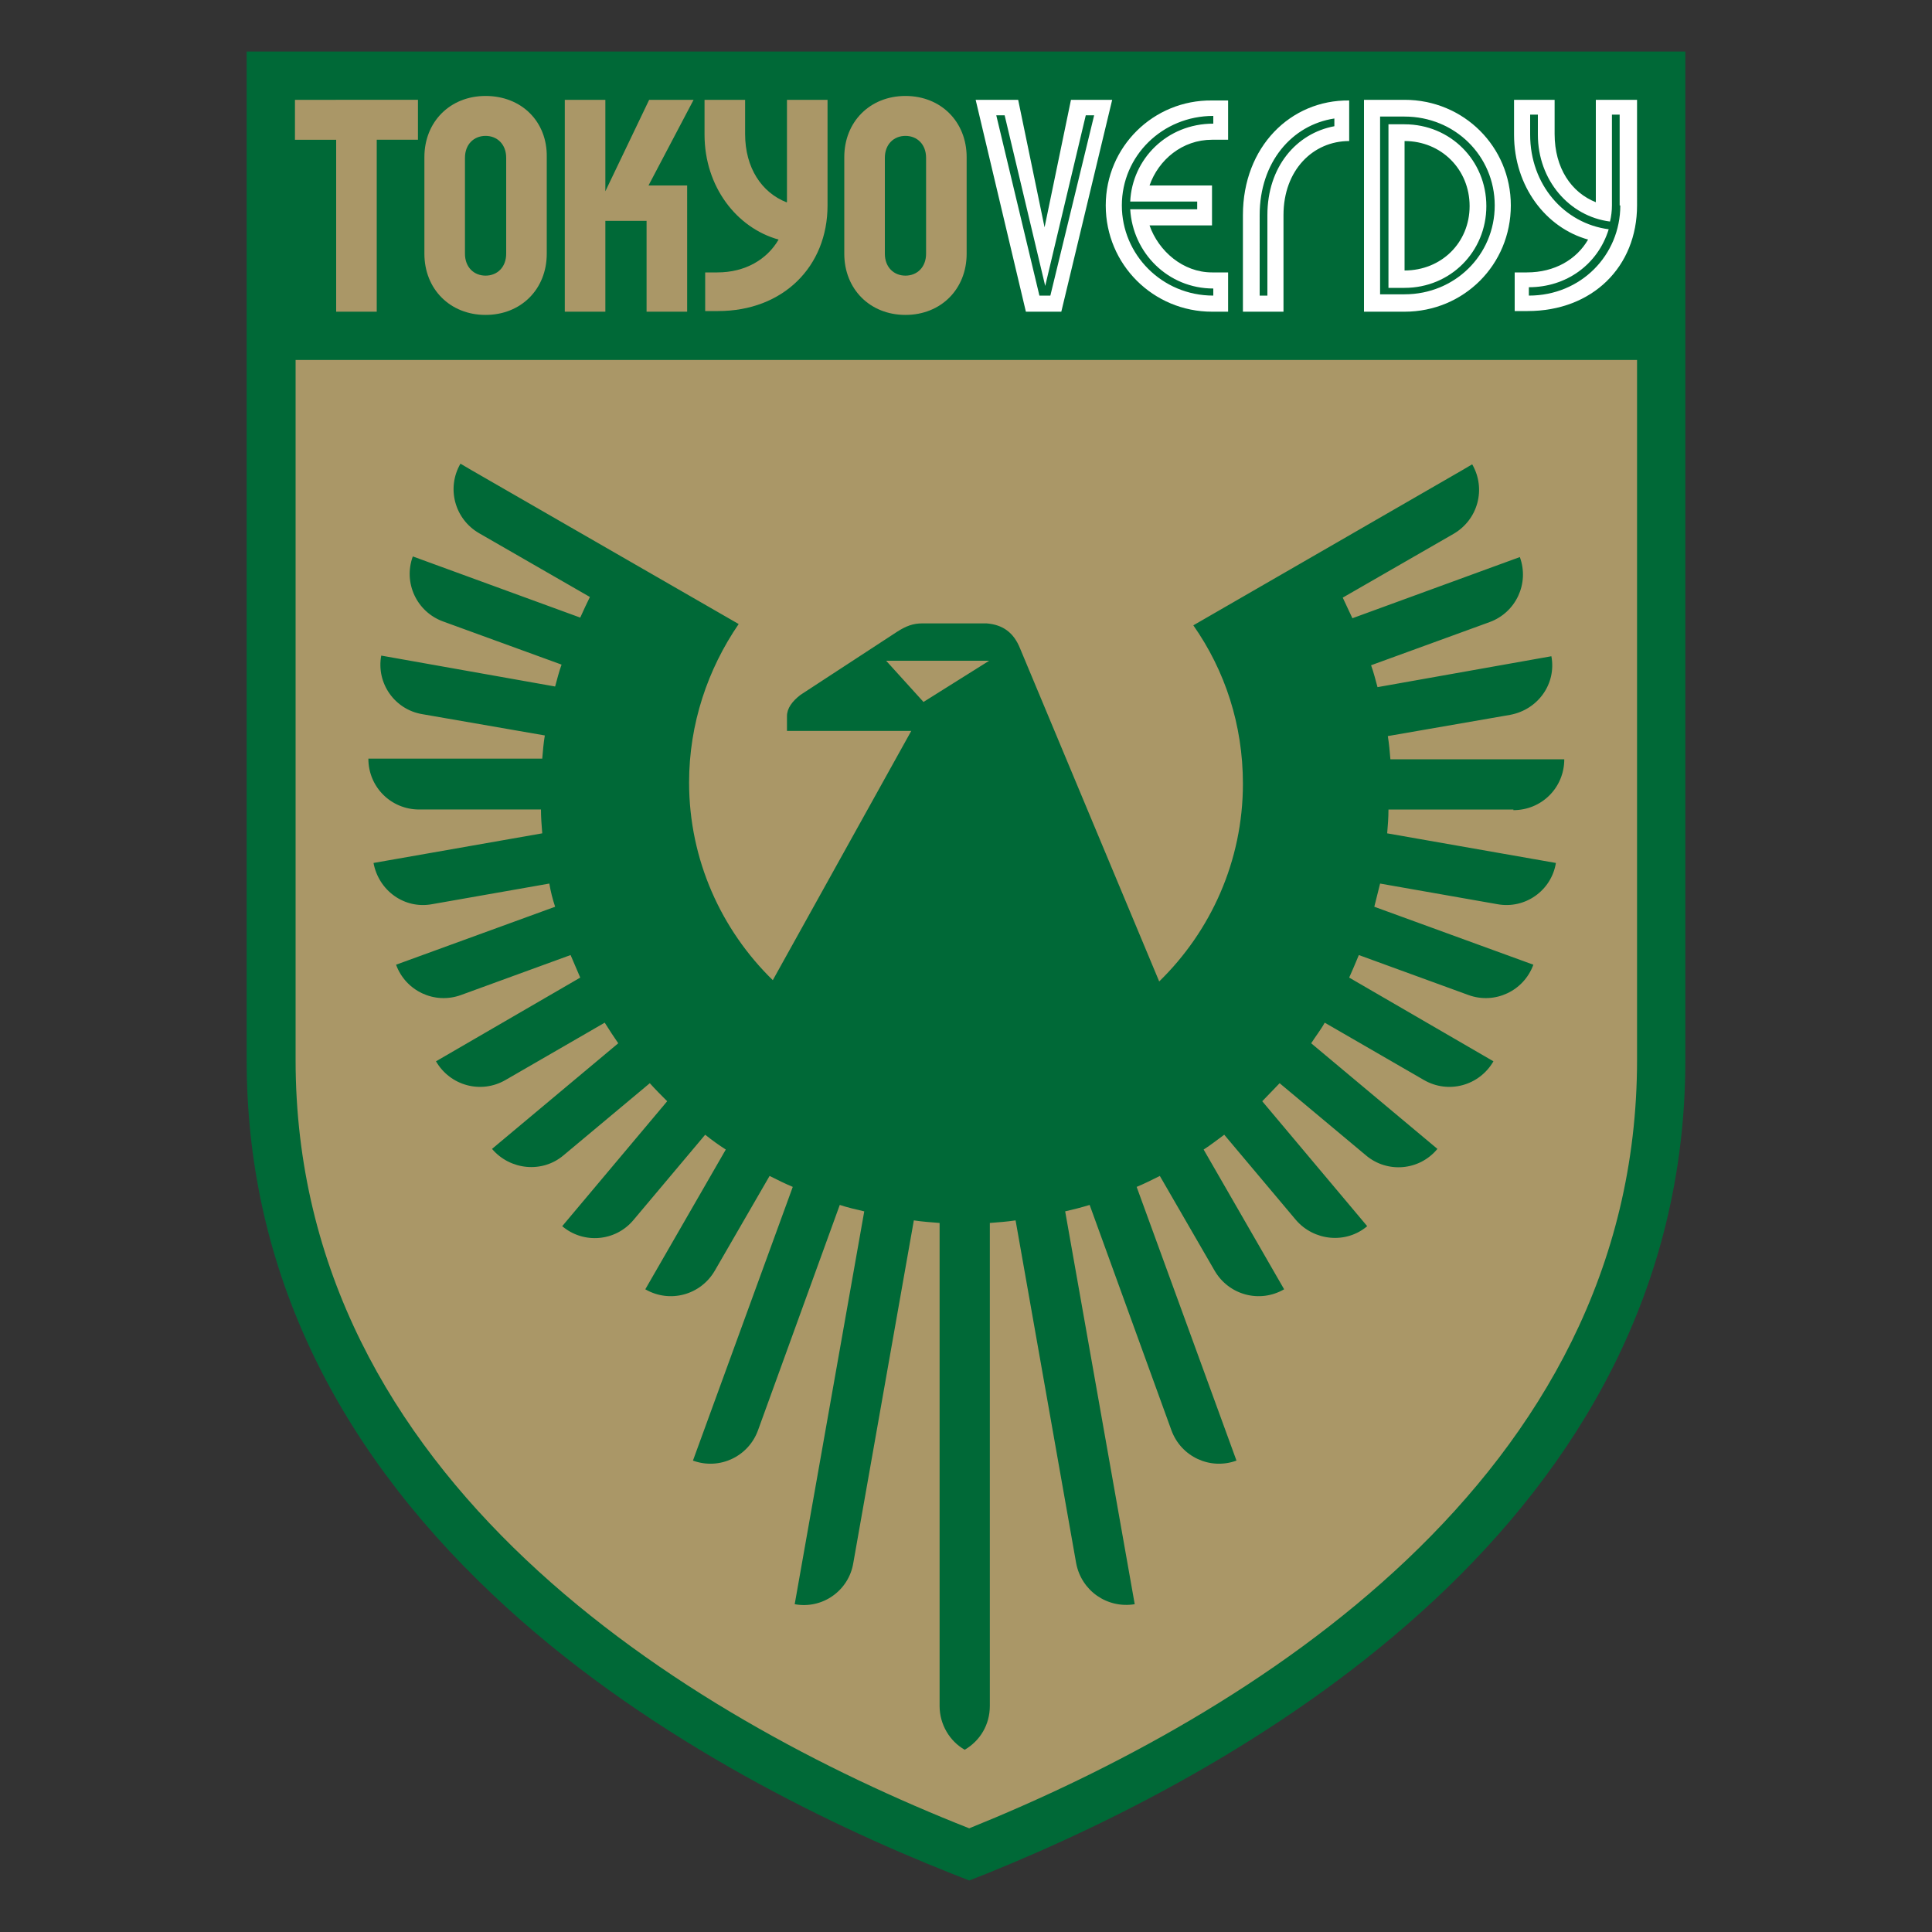 <svg version="1.1" id="authense" xmlns="http://www.w3.org/2000/svg" x="0" y="0" viewBox="0 0 300 300" xml:space="preserve"><rect x="0" y="0" width="300" height="300" fill="#333333" stroke="none"/><style>.st0{fill:#006937}.st1{fill:#aa9767}.st2{fill:#fff}</style><path class="st0" d="M150.5 292l-2.8-1.1c-19.9-7.9-48.5-21.8-71.2-43.3-25.3-23.9-38.2-51.8-38.2-83V8h223.4v156.6c0 71.7-67.9 109.9-108.4 126.3l-2.8 1.1z"/><path class="st1" d="M122.1 31.4c-3.8-1.5-6.4-5.3-6.4-10.6v-5.3h-6.3v5.4c0 8.1 5 14.5 11.5 16.3-1.8 3.1-5.2 5.1-9.5 5.1h-1.9v6h2c10.1 0 17-6.9 17-16.4V15.5h-6.3v15.9zm-21.3-15.9L94 29.7V15.5h-6.3v32.9H94V34.3h6.4v14.1h6.3V28.8h-6l7-13.3zm-55 6.2h6.4v26.7h6.3V21.7h6.4v-6.2H45.8z"/><path class="st2" d="M247.8 15.5v15.9c-3.8-1.5-6.4-5.3-6.4-10.6v-5.3h-6.3v5.4c0 8.1 5 14.5 11.5 16.3-1.8 3.1-5.2 5.1-9.5 5.1h-1.9v6h2c10.1 0 17-6.9 17-16.4V15.5h-6.4zm3.8 16.4c0 7.7-6.1 14-14.2 14v-1.3c5.8 0 10.7-3.5 12.4-9-6.9-.9-12.2-6.9-12.2-14.7v-3.1h1.2v3.1c0 7.1 4.9 12.7 11.2 13.5.2-.8.3-1.7.3-2.5V17.8h1.2v14.1z"/><path class="st1" d="M75.4 14.9c-5.5 0-9.5 4-9.5 9.5v15c0 5.5 4 9.5 9.5 9.5s9.5-4 9.5-9.5v-15c.1-5.5-3.9-9.5-9.5-9.5zm3.2 24.5c0 2.1-1.4 3.4-3.2 3.4-1.8 0-3.2-1.3-3.2-3.4V24.5c0-2.1 1.4-3.4 3.2-3.4 1.8 0 3.2 1.3 3.2 3.4v14.9z"/><path class="st2" d="M193 33.4v15h6.3v-15c0-7 4.6-11.5 10.2-11.5v-6.3c-9.1-.1-16.5 7.2-16.5 17.8zm14.2-15v1.2c-5.9 1.1-10.4 6.3-10.4 13.8v12.5h-1.2V33.4c0-8.2 5-14 11.6-15zm10.9.9h-2.5v25.4h2.5c7.1 0 12.7-5.6 12.7-12.7s-5.6-12.7-12.7-12.7zm0 22.7V21.9c5.7 0 10.1 4.4 10.1 10.1s-4.4 10-10.1 10zm-46.4-10.1c0 9.2 7.4 16.5 16.5 16.5h2.5v-6.1h-2.5c-4.5 0-8.3-3.3-9.7-7.3h9.7v-6.2h-9.7c1.4-4 5.1-7.1 9.7-7.1h2.5v-6.1h-2.5c-9.1-.1-16.5 7.2-16.5 16.3zm16.7-12.7c-7.2 0-12.6 5.5-12.9 12.1h10.4v1.2h-10.4c.4 6.8 5.9 12.3 12.9 12.3v1.1c-8 0-14.2-6.4-14.2-14 0-7.7 6.3-13.9 14.2-13.9v1.2z"/><path class="st2" d="M218.1 15.5h-6.3v32.9h6.3c9.2 0 16.5-7.3 16.5-16.5 0-9.1-7.3-16.4-16.5-16.4zm0 30.2h-3.8V18.1h3.8c7.8 0 14 6.1 14 13.8s-6.2 13.8-14 13.8z"/><path class="st1" d="M140.6 14.9c-5.5 0-9.5 4-9.5 9.5v15c0 5.5 4 9.5 9.5 9.5s9.5-4 9.5-9.5v-15c0-5.5-4-9.5-9.5-9.5zm3.2 24.5c0 2.1-1.4 3.4-3.2 3.4s-3.2-1.3-3.2-3.4V24.5c0-2.1 1.4-3.4 3.2-3.4s3.2 1.3 3.2 3.4v14.9z"/><path class="st2" d="M166.3 15.5l-4.1 19.8-4.1-19.8h-6.6l7.8 32.9h5.5l7.9-32.9h-6.4zm-3.2 30.4h-1.7l-6.7-28h1.3l6.3 26.5 6.3-26.5h1.3l-6.8 28z"/><path class="st1" d="M150.5 283.9c-44.1-17.4-104.6-54.1-104.6-119.3V55.9h208.3v108.7c0 65.1-60.6 101.9-103.7 119.3"/><path class="st0" d="M235 125.8c4.4 0 7.9-3.5 7.9-7.9h-27c-.1-1.2-.2-2.4-.4-3.6l19-3.3c4.3-.8 7.2-4.8 6.4-9.1l-27 4.8c-.3-1.1-.6-2.3-1-3.4l18.4-6.7c4.1-1.5 6.2-6 4.7-10.1L210 96c-.5-1.1-1-2.1-1.5-3.2l17.2-9.9c3.8-2.2 5.1-7 2.9-10.8l-1.7 1-41.6 24c4.9 7 7.7 15.4 7.7 24.6 0 12-5 22.9-13 30.7l-21.6-51.7c-1-2.5-2.7-3.7-5.2-3.9h-10c-1.4 0-2.5.4-3.9 1.3l-15 9.8c-1.3 1-2.1 2.1-2.1 3.3v2.3h19.3L120 152.2c-8-7.8-13-18.7-13-30.7 0-9.1 2.9-17.6 7.7-24.6L73.2 73l-1.7-1c-2.2 3.8-.9 8.6 2.9 10.8l17.2 9.9c-.5 1-1 2.1-1.5 3.2l-26-9.5c-1.5 4.1.6 8.6 4.7 10.1l18.4 6.7c-.4 1.1-.7 2.3-1 3.4l-27-4.8c-.8 4.3 2.1 8.4 6.4 9.1l19 3.3c-.2 1.2-.3 2.4-.4 3.6h-27c0 4.4 3.5 7.9 7.9 7.9H84c0 1.2.1 2.5.2 3.7L58 134c.8 4.3 4.8 7.2 9.1 6.4l18.2-3.2c.2 1.2.5 2.4.9 3.6l-24.7 9c1.5 4.1 6 6.2 10.1 4.7l17-6.2c.5 1.2 1 2.3 1.5 3.5l-22.4 13c2.2 3.8 7 5.1 10.8 2.9l15.4-8.9c.7 1.1 1.4 2.2 2.1 3.2l-19.6 16.4c2.8 3.3 7.8 3.8 11.1 1l13.4-11.2c.9 1 1.8 1.9 2.7 2.8l-16.3 19.4c3.3 2.8 8.3 2.4 11.1-1l11.1-13.2c1 .8 2.1 1.6 3.2 2.3l-12.5 21.7c3.8 2.2 8.6.9 10.8-2.9l8.5-14.7c1.2.6 2.4 1.2 3.6 1.7l-15.5 42.5c4.1 1.5 8.6-.6 10.1-4.7l12.7-35c1.2.4 2.5.7 3.8 1l-10.8 61c4.3.8 8.4-2.1 9.1-6.4l9.4-53.2c1.3.2 2.7.3 4 .4v75c0 2.9 1.6 5.5 3.9 6.8 2.4-1.4 3.9-3.9 3.9-6.8v-75c1.3-.1 2.7-.2 4-.4l9.4 53.2c.8 4.3 4.8 7.1 9.1 6.4l-10.8-61c1.3-.3 2.5-.6 3.8-1l12.7 35c1.5 4.1 6 6.2 10.1 4.7l-15.5-42.5c1.2-.5 2.4-1.1 3.6-1.7l8.5 14.7c2.2 3.8 7 5.1 10.8 2.9l-12.5-21.7c1.1-.7 2.1-1.5 3.2-2.3l11.1 13.2c2.8 3.3 7.8 3.8 11.1 1L196 171c.9-.9 1.8-1.9 2.7-2.8l13.4 11.2c3.3 2.8 8.3 2.4 11.1-1L203.6 162c.7-1.1 1.5-2.1 2.1-3.2l15.4 8.9c3.8 2.2 8.6.9 10.8-2.9l-22.4-13c.5-1.1 1-2.3 1.5-3.5l17 6.2c4.1 1.5 8.6-.6 10.1-4.7l-24.7-9 .9-3.6 18.2 3.2c4.3.8 8.4-2.1 9.1-6.4l-26.2-4.6c.1-1.2.2-2.4.2-3.7H235zm-97.4-23.2h16l-10.2 6.4-5.8-6.4z"/></svg>